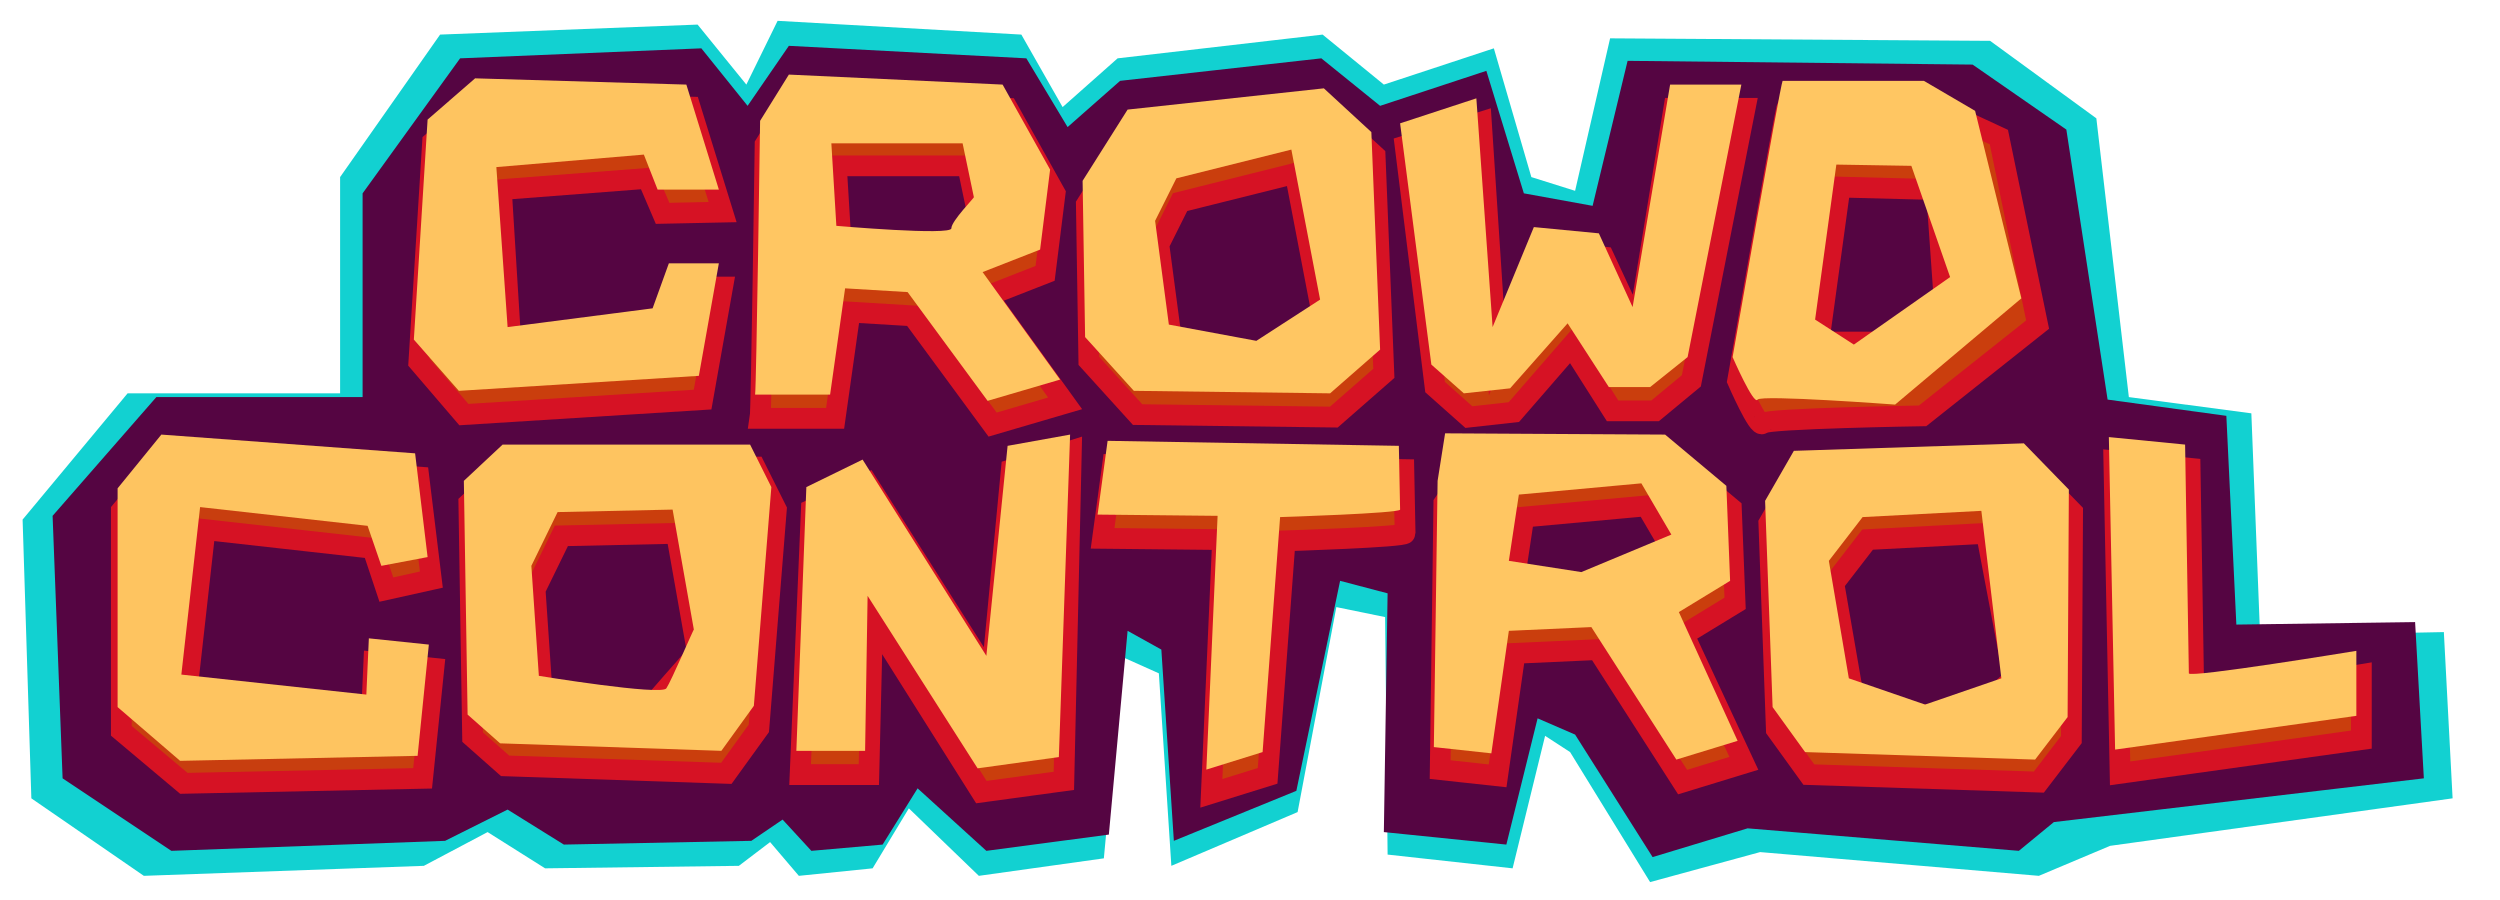 <?xml version="1.0" encoding="UTF-8" standalone="no"?>
<svg
   xmlns:dc="http://purl.org/dc/elements/1.1/"
   xmlns:cc="http://creativecommons.org/ns#"
   xmlns:rdf="http://www.w3.org/1999/02/22-rdf-syntax-ns#"
   xmlns:svg="http://www.w3.org/2000/svg"
   xmlns="http://www.w3.org/2000/svg"
   xmlns:xlink="http://www.w3.org/1999/xlink"
   xmlns:sodipodi="http://sodipodi.sourceforge.net/DTD/sodipodi-0.dtd"
   xmlns:inkscape="http://www.inkscape.org/namespaces/inkscape"
   inkscape:version="1.0 (4035a4fb49, 2020-05-01)"
   style="enable-background:new 0 0 288 288;"
   sodipodi:docname="logo.svg"
   xml:space="preserve"
   viewBox="0 0 200 72"
   y="0px"
   x="0px"
   id="Layer_1"
   version="1.1"><defs
   id="defs115" /><sodipodi:namedview
   inkscape:current-layer="Layer_1"
   inkscape:window-maximized="0"
   inkscape:window-y="0"
   inkscape:window-x="0"
   inkscape:cy="88.502136"
   inkscape:cx="173.33351"
   inkscape:zoom="2.6006944"
   showgrid="false"
   id="namedview113"
   inkscape:window-height="870"
   inkscape:window-width="1804"
   inkscape:pageshadow="2"
   inkscape:pageopacity="0"
   guidetolerance="10"
   gridtolerance="10"
   objecttolerance="10"
   borderopacity="1"
   bordercolor="#666666"
   pagecolor="#ffffff" />
<style
   id="style2"
   type="text/css">
	.st0{fill:#12D1D1;}
	.st1{fill:#550542;}
	.st2{fill:#CA3E0D;}
	.st3{fill:none;stroke:#D61224;stroke-width:1.662;stroke-miterlimit:10;}
	.st4{fill:#C83E0F;}
	.st5{clip-path:url(#SVGID_2_);fill:#CA3E0D;}
	.st6{clip-path:url(#SVGID_2_);fill:none;stroke:#D61224;stroke-width:1.662;stroke-miterlimit:10;}
	.st7{clip-path:url(#SVGID_4_);fill:#CA3E0D;}
	.st8{clip-path:url(#SVGID_4_);fill:none;stroke:#D61224;stroke-width:1.662;stroke-miterlimit:10;}
	.st9{fill:#FEC460;}
	.st10{fill:#FFC662;}
	.st11{clip-path:url(#SVGID_6_);fill:#FFC662;}
	.st12{clip-path:url(#SVGID_8_);fill:#FFC662;}
	.st13{clip-path:url(#SVGID_8_);fill:#FEC460;}
</style>
<polygon
   transform="translate(-44.992,-103.433)"
   id="polygon4"
   points="72.2,134.9 55.2,134.9 46.8,145 47.5,167.3 56.5,173.5 78.9,172.7 84,170 88.6,172.9 104.1,172.7 106.6,170.8 108.9,173.5 114.8,172.9 117.7,168.1 123.3,173.5 133.3,172.1 134.8,156 137.7,157.3 138.7,172.7 148.8,168.4 151.9,152 155.8,152.8 156,171.8 166,172.9 168.6,162.3 170.6,163.6 177,174 185.8,171.6 208.1,173.5 213.8,171.1 241.2,167.3 240.5,154 225.8,154.3 225.1,136.5 215.3,135.2 212.7,112.9 204.2,106.7 173.8,106.5 171,118.7 167.5,117.6 164.5,107.3 155.7,110.2 150.8,106.2 134.4,108.1 130,112 126.7,106.2 107.2,105.1 104.7,110.2 100.8,105.4 80.2,106.2 72.2,117.6 "
   class="st0" />
<polygon
   transform="translate(-44.992,-103.433)"
   id="polygon6"
   points="163.9,109.1 155.4,111.9 150.7,108.1 134.6,109.9 130.4,113.6 127.1,108.1 108.1,107.1 104.8,111.9 101.1,107.3 81.8,108.1 74,118.9 74,135.2 57.5,135.2 49.2,144.7 50,165.7 58.7,171.5 80.6,170.7 85.6,168.2 90.1,171 105.1,170.7 107.6,169 109.9,171.5 115.6,171 118.4,166.5 123.9,171.5 133.7,170.2 135.2,153.9 137.9,155.4 138.9,170.7 148.7,166.7 152.2,149.9 156,150.9 155.7,170 165.5,171 168,160.9 171,162.2 177.2,172 184.8,169.7 206.5,171.5 209.3,169.2 238.9,165.7 238.2,153.2 223.9,153.4 223.1,136.7 213.6,135.4 210.3,113.8 202.8,108.6 175.2,108.3 172.4,119.9 166.9,118.9 "
   class="st1" />
<polygon
   transform="translate(-44.992,-103.433)"
   id="polygon8"
   points="85.9,131.5 97.6,130 98.8,126.4 102.8,126.4 101.2,135.4 82.1,136.6 78.5,132.4 79.6,114.8 83.3,111.6 100.2,112 102.8,120.4 98,120.5 96.8,117.7 85.1,118.6 "
   class="st2" />
<polygon
   transform="translate(-44.992,-103.433)"
   id="polygon10"
   points="85.9,131.5 97.6,130 98.8,126.4 102.8,126.4 101.2,135.4 82.1,136.6 78.5,132.4 79.6,114.8 83.3,111.6 100.2,112 102.8,120.4 98,120.5 96.8,117.7 85.1,118.6 "
   class="st3" />
<polygon
   transform="translate(-44.992,-103.433)"
   id="polygon12"
   points="174,136.3 177.4,136.3 180.3,133.9 184.6,112.1 178.9,112.1 176,129.8 173.3,124 168.1,123.4 164.7,131.5 163.5,113.2 157.4,115.1 159.8,134.4 162.5,136.8 166.1,136.4 170.7,131.1 "
   class="st2" />
<polygon
   transform="translate(-44.992,-103.433)"
   id="polygon14"
   points="174,136.3 177.4,136.3 180.3,133.9 184.6,112.1 178.9,112.1 176,129.8 173.3,124 168.1,123.4 164.7,131.5 163.5,113.2 157.4,115.1 159.8,134.4 162.5,136.8 166.1,136.4 170.7,131.1 "
   class="st3" />
<polygon
   transform="translate(-44.992,-103.433)"
   id="polygon16"
   points="74.7,160.9 74.9,156.4 79.7,156.9 78.8,165.7 59.7,166.1 54.7,161.9 54.7,144.3 58.2,140.1 78.5,141.6 79.5,149.8 75.9,150.6 74.8,147.3 61.4,145.8 59.9,159.2 "
   class="st4" />
<polygon
   transform="translate(-44.992,-103.433)"
   id="polygon18"
   points="74.7,160.9 74.9,156.4 79.7,156.9 78.8,165.7 59.7,166.1 54.7,161.9 54.7,144.3 58.2,140.1 78.5,141.6 79.5,149.8 75.9,150.6 74.8,147.3 61.4,145.8 59.9,159.2 "
   class="st3" />
<polygon
   transform="translate(-44.992,-103.433)"
   id="polygon20"
   points="130.7,139.5 130.1,165.9 123.5,166.8 114.8,153 114.5,165.4 109,165.4 109.9,144.2 114.4,142.1 124.3,157.7 125.9,141 "
   class="st2" />
<polygon
   transform="translate(-44.992,-103.433)"
   id="polygon22"
   points="130.7,139.5 130.1,165.9 123.5,166.8 114.8,153 114.5,165.4 109,165.4 109.9,144.2 114.4,142.1 124.3,157.7 125.9,141 "
   class="st3" />
<g
   transform="translate(-44.992,-103.433)"
   id="g42">
	<defs
   id="defs25">
		<rect
   height="68.9"
   width="194.5"
   y="105.1"
   x="46.8"
   id="SVGID_1_" />
	</defs>
	<clipPath
   id="SVGID_2_">
		<use
   height="100%"
   width="100%"
   y="0"
   x="0"
   id="use27"
   style="overflow:visible"
   xlink:href="#SVGID_1_" />
	</clipPath>
	<path
   id="path30"
   clip-path="url(#SVGID_2_)"
   d="m 134,140.6 -0.8,5.9 9.6,0.1 -0.9,20.3 4.5,-1.4 1.4,-18.8 c 0,0 9.6,-0.3 9.6,-0.6 0,-0.3 -0.1,-5.1 -0.1,-5.1 z"
   class="st5" />
	<path
   id="path32"
   clip-path="url(#SVGID_2_)"
   d="m 134,140.6 -0.8,5.9 9.6,0.1 -0.9,20.3 4.5,-1.4 1.4,-18.8 c 0,0 9.6,-0.3 9.6,-0.6 0,-0.3 -0.1,-5.1 -0.1,-5.1 z"
   class="st6" />
	<path
   id="path34"
   clip-path="url(#SVGID_2_)"
   d="m 214.1,140.3 0.5,25 19.3,-2.7 v -5.2 c 0,0 -13.4,2.2 -13.4,1.8 0,-0.4 -0.3,-18.3 -0.3,-18.3 z"
   class="st5" />
	<path
   id="path36"
   clip-path="url(#SVGID_2_)"
   d="m 214.1,140.3 0.5,25 19.3,-2.7 v -5.2 c 0,0 -13.4,2.2 -13.4,1.8 0,-0.4 -0.3,-18.3 -0.3,-18.3 z"
   class="st6" />
	<path
   id="path38"
   clip-path="url(#SVGID_2_)"
   d="m 121.5,123.5 c 0,0.6 -9.2,-0.2 -9.2,-0.2 l -0.4,-6.6 h 10.5 l 0.9,4.3 c 0,0.1 -1.8,2 -1.8,2.5 m 2.5,3.6 4.6,-1.8 0.8,-6.4 -3.8,-6.8 -17.1,-0.8 -2.3,3.7 c 0,0 -0.3,21.3 -0.4,21.9 h 6 l 1.2,-8.5 5,0.3 6.4,8.7 5.8,-1.7 z"
   class="st5" />
	<path
   id="path40"
   clip-path="url(#SVGID_2_)"
   d="m 121.5,123.5 c 0,0.6 -9.2,-0.2 -9.2,-0.2 l -0.4,-6.6 h 10.5 l 0.9,4.3 c 0,0.1 -1.8,2 -1.8,2.5 z m 2.5,3.6 4.6,-1.8 0.8,-6.4 -3.8,-6.8 -17.1,-0.8 -2.3,3.7 c 0,0 -0.3,21.3 -0.4,21.9 h 6 l 1.2,-8.5 5,0.3 6.4,8.7 5.8,-1.7 z"
   class="st6" />
</g>
<path
   id="path44"
   d="m 100.808,29.167 -7,-1.3 -1.1,-8.3 1.7,-3.4 9.2,-2.3 2.3,12 z m 9.2,-16.7 -3.8,-3.5 -15.7,1.7 -3.6,5.7 0.2,12.5 3.9,4.3 15.7,0.2 4,-3.5 z"
   class="st2" />
<path
   id="path46"
   d="m 100.808,29.167 -7,-1.3 -1.1,-8.3 1.7,-3.4 9.2,-2.3 2.3,12 z m 9.2,-16.7 -3.8,-3.5 -15.7,1.7 -3.6,5.7 0.2,12.5 3.9,4.3 15.7,0.2 4,-3.5 z"
   class="st3" />
<g
   transform="translate(-44.992,-103.433)"
   id="g66">
	<defs
   id="defs49">
		<rect
   height="68.9"
   width="194.5"
   y="105.1"
   x="46.8"
   id="SVGID_3_" />
	</defs>
	<clipPath
   id="SVGID_4_">
		<use
   height="100%"
   width="100%"
   y="0"
   x="0"
   id="use51"
   style="overflow:visible"
   xlink:href="#SVGID_3_" />
	</clipPath>
	<path
   id="path54"
   clip-path="url(#SVGID_4_)"
   d="m 197.5,130.8 h -7 l 1.7,-12.4 7.7,0.2 0.6,8.5 z m 7.4,-16.4 -5.6,-2.6 H 188 c -0.2,0.4 -4,22.1 -4,22.1 0,0 1.7,3.9 2,3.4 0.3,-0.4 12.8,-0.6 12.8,-0.6 l 9.2,-7.3 z"
   class="st7" />
	<path
   id="path56"
   clip-path="url(#SVGID_4_)"
   d="m 197.5,130.8 h -7 l 1.7,-12.4 7.7,0.2 0.6,8.5 z m 7.4,-16.4 -5.6,-2.6 H 188 c -0.2,0.4 -4,22.1 -4,22.1 0,0 1.7,3.9 2,3.4 0.3,-0.4 12.8,-0.6 12.8,-0.6 l 9.2,-7.3 z"
   class="st8" />
	<path
   id="path58"
   clip-path="url(#SVGID_4_)"
   d="m 96.3,160.9 c -0.4,0.6 -7.9,-1.5 -7.9,-1.5 l -0.6,-8.8 2.1,-4.3 9.2,-0.2 1.7,9.6 c 0.1,-0.1 -4.1,4.6 -4.5,5.2 m 9.1,-20.1 H 85.6 l -3.1,2.9 0.3,18.7 2.6,2.3 17.7,0.6 2.6,-3.6 1.4,-17.5 z"
   class="st7" />
	<path
   id="path60"
   clip-path="url(#SVGID_4_)"
   d="m 96.3,160.9 c -0.4,0.6 -7.9,-1.5 -7.9,-1.5 l -0.6,-8.8 2.1,-4.3 9.2,-0.2 1.7,9.6 c 0.1,-0.1 -4.1,4.6 -4.5,5.2 z m 9.1,-20.1 H 85.6 l -3.1,2.9 0.3,18.7 2.6,2.3 17.7,0.6 2.6,-3.6 1.4,-17.5 z"
   class="st8" />
	<path
   id="path62"
   clip-path="url(#SVGID_4_)"
   d="m 171.9,151 -5.8,-0.9 0.8,-5.3 9.8,-0.9 2.4,4.1 z m 7.8,3.2 4.1,-2.5 -0.3,-7.6 -4.9,-4.1 -15.5,-0.1 -2.6,3.8 c 0,0 -0.3,20.9 -0.3,21.3 l 4.6,0.5 1.4,-9.8 6.6,-0.3 6.8,10.6 4.9,-1.5 z"
   class="st7" />
	<path
   id="path64"
   clip-path="url(#SVGID_4_)"
   d="m 171.9,151 -5.8,-0.9 0.8,-5.3 9.8,-0.9 2.4,4.1 z m 7.8,3.2 4.1,-2.5 -0.3,-7.6 -4.9,-4.1 -15.5,-0.1 -2.6,3.8 c 0,0 -0.3,20.9 -0.3,21.3 l 4.6,0.5 1.4,-9.8 6.6,-0.3 6.8,10.6 4.9,-1.5 z"
   class="st8" />
</g>
<path
   id="path68"
   d="m 157.808,57.267 -9.3,-0.2 -1.8,-10.4 2.7,-3.5 9.5,-0.5 2.2,11.6 z m 4.4,-20 -18.4,0.6 -2.3,4 0.6,16.5 2.6,3.6 18.4,0.6 2.6,-3.4 0.1,-18.2 z"
   class="st2" />
<path
   id="path70"
   d="m 157.808,57.267 -9.3,-0.2 -1.8,-10.4 2.7,-3.5 9.5,-0.5 2.2,11.6 z m 4.4,-20 -18.4,0.6 -2.3,4 0.6,16.5 2.6,3.6 18.4,0.6 2.6,-3.4 0.1,-18.2 z"
   class="st3" />
<polygon
   transform="translate(-44.992,-103.433)"
   id="polygon72"
   points="85.6,129.6 97.2,128.1 98.5,124.5 102.5,124.5 100.9,133.5 81.7,134.7 78.1,130.6 79.2,113 83,109.7 99.9,110.2 102.5,118.6 97.6,118.6 96.5,115.8 84.7,116.8 "
   class="st9" />
<polygon
   transform="translate(-44.992,-103.433)"
   id="polygon74"
   points="173.7,134.4 177,134.4 180,132 184.3,110.2 178.6,110.2 175.6,128 172.9,122.1 167.7,121.6 164.4,129.6 163.1,111.3 157,113.3 159.5,132.6 162.1,134.9 165.8,134.5 170.4,129.3 "
   class="st10" />
<polygon
   transform="translate(-44.992,-103.433)"
   id="polygon76"
   points="74.3,159 74.5,154.5 79.3,155 78.4,163.9 59.4,164.3 54.4,160 54.4,142.5 57.9,138.2 78.2,139.7 79.2,148 75.5,148.7 74.4,145.5 61,144 59.5,157.4 "
   class="st9" />
<polygon
   transform="translate(-44.992,-103.433)"
   id="polygon78"
   points="130.6,138.2 129.7,164 123.2,164.9 114.4,151.1 114.2,163.5 108.7,163.5 109.5,142.4 114,140.2 123.9,155.9 125.6,139.1 "
   class="st10" />
<g
   transform="translate(-44.992,-103.433)"
   id="g92">
	<defs
   id="defs81">
		<rect
   height="68.9"
   width="194.5"
   y="105.1"
   x="46.8"
   id="SVGID_5_" />
	</defs>
	<clipPath
   id="SVGID_6_">
		<use
   height="100%"
   width="100%"
   y="0"
   x="0"
   id="use83"
   style="overflow:visible"
   xlink:href="#SVGID_5_" />
	</clipPath>
	<path
   id="path86"
   clip-path="url(#SVGID_6_)"
   d="m 133.6,138.7 -0.8,5.9 9.6,0.1 -0.9,20.3 4.5,-1.4 1.4,-18.8 c 0,0 9.6,-0.3 9.6,-0.6 0,-0.3 -0.1,-5.1 -0.1,-5.1 z"
   class="st11" />
	<path
   id="path88"
   clip-path="url(#SVGID_6_)"
   d="m 213.7,138.4 0.5,25 19.3,-2.7 v -5.2 c 0,0 -13.4,2.2 -13.4,1.8 0,-0.4 -0.3,-18.3 -0.3,-18.3 z"
   class="st11" />
	<path
   id="path90"
   clip-path="url(#SVGID_6_)"
   d="m 121.1,121.7 c 0,0.6 -9.2,-0.2 -9.2,-0.2 l -0.4,-6.6 H 122 l 0.9,4.3 c 0.1,0 -1.8,1.9 -1.8,2.5 m 2.5,3.5 4.6,-1.8 0.8,-6.4 -3.8,-6.8 -17.1,-0.8 -2.3,3.7 c 0,0 -0.3,21.3 -0.4,21.9 h 6 l 1.2,-8.5 5,0.3 6.4,8.7 5.8,-1.7 z"
   class="st11" />
</g>
<path
   id="path94"
   d="m 100.508,27.267 -7,-1.3 -1.1,-8.3 1.7,-3.4 9.2,-2.3 2.3,12 z m 9.2,-16.7 -3.8,-3.5 -15.7,1.7 -3.6,5.7 0.2,12.5 3.9,4.3 15.7,0.2 4,-3.5 z"
   class="st10" />
<g
   transform="translate(-44.992,-103.433)"
   id="g108">
	<defs
   id="defs97">
		<rect
   height="68.9"
   width="194.5"
   y="105.1"
   x="46.8"
   id="SVGID_7_" />
	</defs>
	<clipPath
   id="SVGID_8_">
		<use
   height="100%"
   width="100%"
   y="0"
   x="0"
   id="use99"
   style="overflow:visible"
   xlink:href="#SVGID_7_" />
	</clipPath>
	<path
   id="path102"
   clip-path="url(#SVGID_8_)"
   d="m 193.3,131 -3.1,-2 1.7,-12.4 6,0.1 3.1,8.9 z m 9.7,-18.7 -4.1,-2.4 h -11.3 c -0.2,0.4 -4,22.1 -4,22.1 0,0 1.7,3.9 2,3.4 0.3,-0.4 11,0.4 11,0.4 l 10.1,-8.5 z"
   class="st12" />
	<path
   id="path104"
   clip-path="url(#SVGID_8_)"
   d="m 98.3,158.5 c -0.4,0.6 -10.2,-1 -10.2,-1 l -0.6,-8.8 2.1,-4.3 9.2,-0.2 1.7,9.6 c 0,-0.1 -1.8,4.1 -2.2,4.7 M 105,139 H 85.2 l -3.1,2.9 0.3,18.7 2.6,2.3 17.7,0.6 2.6,-3.6 1.4,-17.5 z"
   class="st13" />
	<path
   id="path106"
   clip-path="url(#SVGID_8_)"
   d="m 171.5,149.2 -5.8,-0.9 0.8,-5.3 9.8,-0.9 2.4,4.1 z m 7.8,3.2 4.1,-2.5 -0.3,-7.6 -4.9,-4.1 -17.6,-0.1 -0.6,3.8 c 0,0 -0.3,20.9 -0.3,21.3 l 4.6,0.5 1.4,-9.8 6.6,-0.3 6.8,10.6 4.9,-1.5 z"
   class="st12" />
</g>
<path
   id="path110"
   d="m 154.008,56.367 -6.1,-2.1 -1.6,-9.4 2.7,-3.5 9.5,-0.5 1.6,13.4 z m 7.9,-20.9 -18.4,0.6 -2.3,4 0.6,16.5 2.6,3.6 18.4,0.6 2.6,-3.4 0.1,-18.2 z"
   class="st10" />
</svg>
